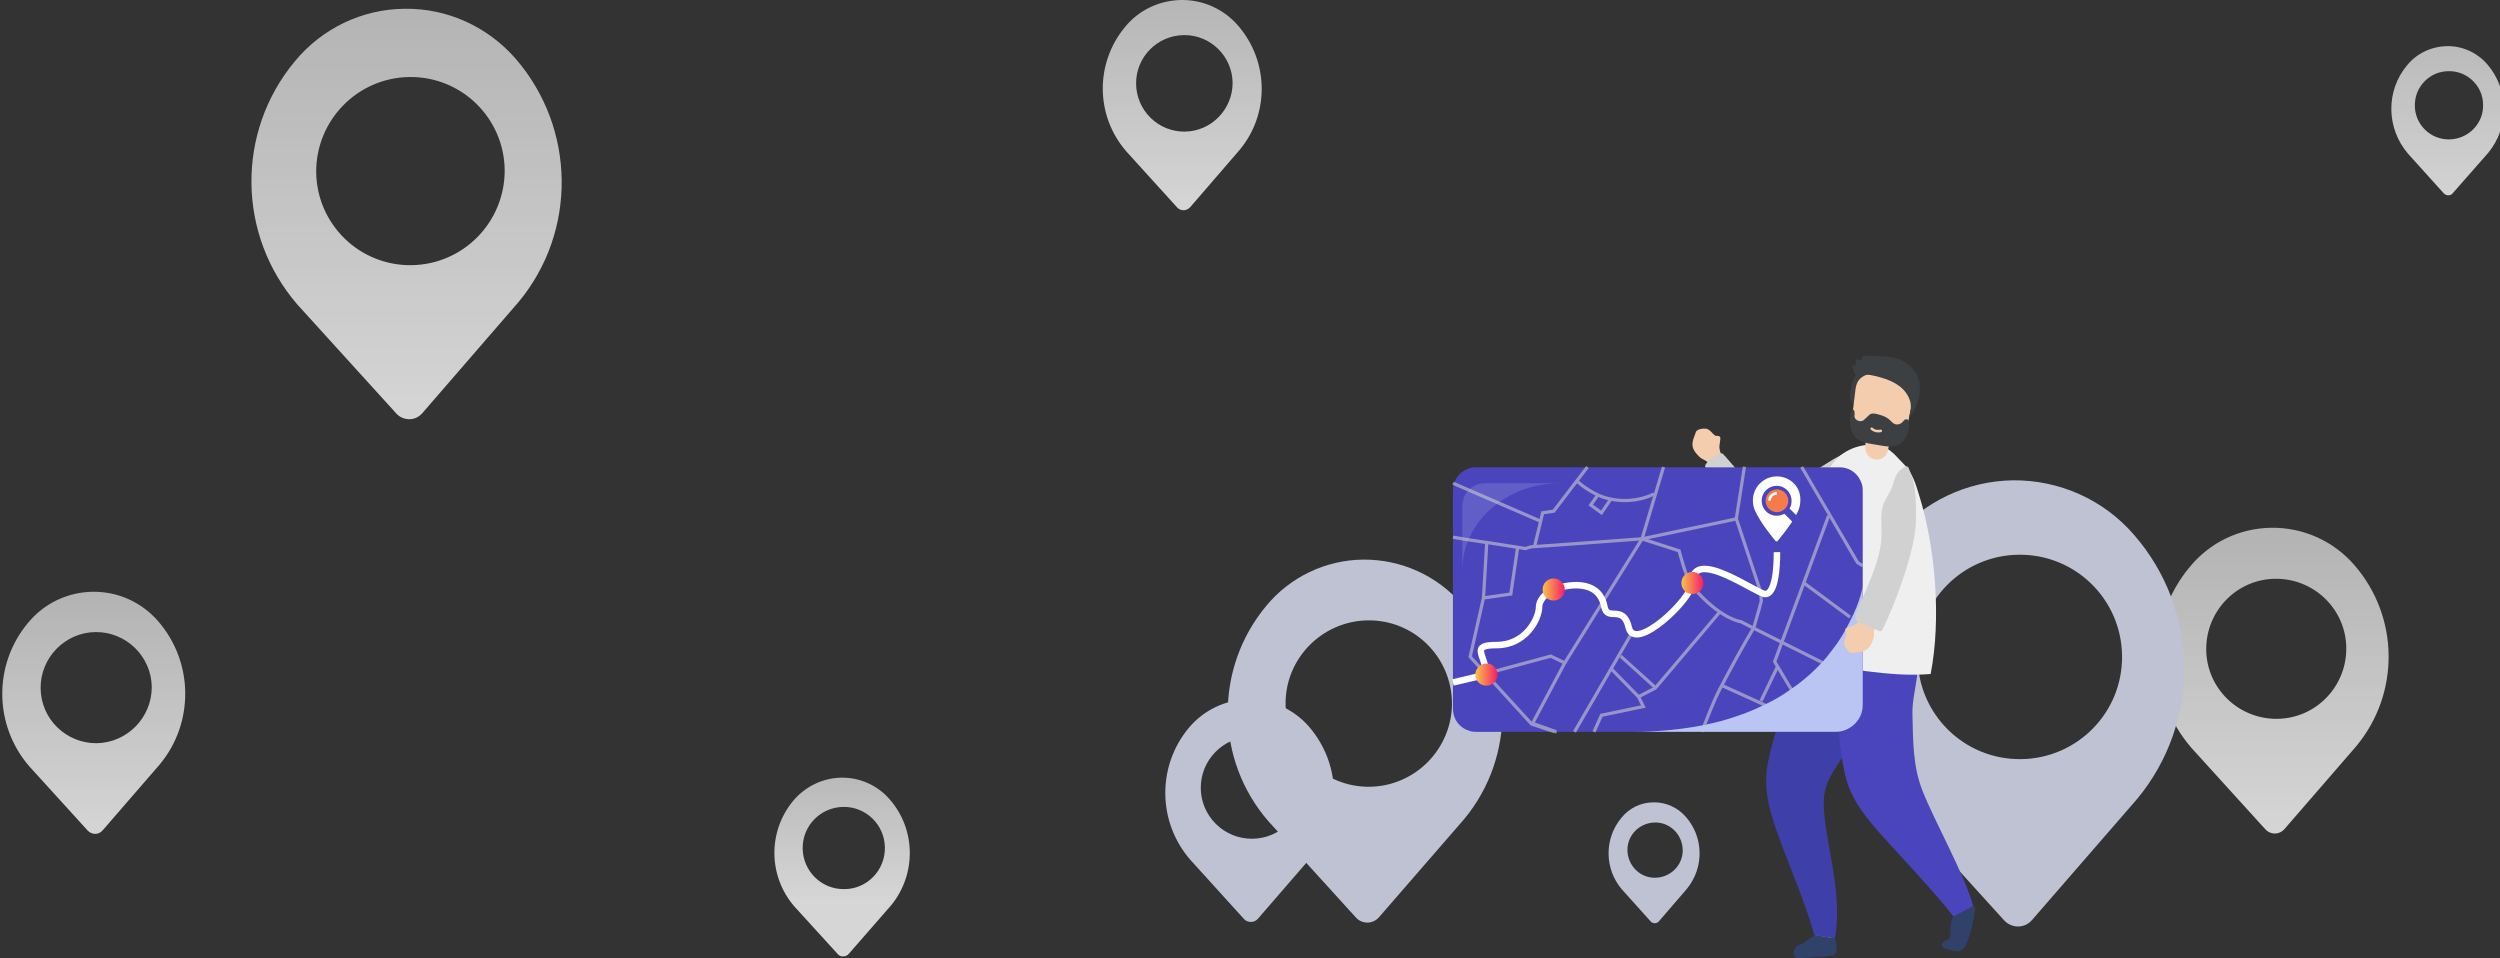 <?xml version="1.0" encoding="utf-8"?>
<!-- Generator: Adobe Illustrator 22.1.0, SVG Export Plug-In . SVG Version: 6.00 Build 0)  -->
<svg version="1.1" xmlns="http://www.w3.org/2000/svg" xmlns:xlink="http://www.w3.org/1999/xlink" x="0px" y="0px"
	 viewBox="0 0 769.3 294.9" style="enable-background:new 0 0 769.3 294.9;" xml:space="preserve">
<rect x="0" y="0" width="769.3" height="294.9" fill="#333333" stroke="none"/>
<style type="text/css">
	.st0{display:none;}
	.st1{opacity:0.8;}
	.st2{fill:#E1E6FB;}
	.st3{fill:#F4CDAF;}
	.st4{fill:#D1D1D1;}
	.st5{fill:#373791;}
	.st6{fill:#EFEFEF;}
	.st7{fill:#304269;}
	.st8{fill:#3F3FAA;}
	.st9{fill:#4B45BD;}
	.st10{fill:#DEDAE8;}
	.st11{fill:#BAC5F4;}
	.st12{fill:#3C4043;}
	.st13{fill:#FFFFFF;}
	.st14{fill:#F8F8FF;}
	.st15{fill:url(#SVGID_1_);}
	.st16{fill:url(#SVGID_2_);}
	.st17{fill:url(#SVGID_3_);}
	.st18{fill:url(#SVGID_4_);}
	.st19{fill:#F5F5FC;}
	.st20{fill:#F7F7F7;stroke:#E1E6FB;stroke-width:3;stroke-miterlimit:10;}
	.st21{fill:url(#SVGID_5_);}
	.st22{fill:url(#SVGID_6_);}
	.st23{fill:url(#SVGID_7_);}
	.st24{fill:url(#SVGID_8_);}
	.st25{fill:url(#SVGID_9_);}
	.st26{fill:#F7F7F7;}
	.st27{fill:url(#SVGID_10_);}
	.st28{fill:url(#SVGID_11_);}
	.st29{display:none;fill:#F7F7F7;}
	.st30{fill:url(#SVGID_12_);}
	.st31{fill:url(#SVGID_13_);}
	.st32{fill:url(#SVGID_14_);}
	.st33{fill:url(#SVGID_15_);}
	.st34{fill:url(#SVGID_16_);}
	.st35{fill:url(#SVGID_17_);}
	.st36{fill:#EAC5B0;}
	.st37{opacity:0.2;fill:#BAC5F4;}
	.st38{opacity:0.57;}
	.st39{fill:#E5E5E7;}
	.st40{fill:none;stroke:#D1D1D1;stroke-miterlimit:10;}
	.st41{fill:#47BEC4;}
	.st42{fill:none;stroke:#FFFFFF;stroke-width:2;stroke-miterlimit:10;}
	.st43{fill:#F77A4B;}
	.st44{fill:url(#SVGID_18_);}
	.st45{fill:url(#SVGID_19_);}
	.st46{fill:url(#SVGID_20_);}
	.st47{fill:url(#SVGID_21_);}
	.st48{fill:url(#SVGID_22_);}
	.st49{fill:url(#SVGID_23_);}
	.st50{fill:url(#SVGID_24_);}
	.st51{fill:url(#SVGID_25_);}
	.st52{fill:url(#SVGID_26_);}
	.st53{clip-path:url(#SVGID_28_);fill:#BAC5F4;}
	.st54{opacity:0.4;fill:#F1F2F2;}
	.st55{fill:#ACD9DD;}
	.st56{opacity:0.2;}
	.st57{fill:#FFFDF3;}
	.st58{fill:#232A35;}
	.st59{fill:#3B455A;}
	.st60{opacity:0.1;}
	.st61{fill:#000100;}
	.st62{fill:url(#SVGID_29_);}
	.st63{fill:url(#SVGID_30_);}
	.st64{fill:url(#SVGID_31_);}
	.st65{fill:url(#SVGID_32_);}
	.st66{fill:#BDBDBD;}
	.st67{fill:url(#SVGID_33_);}
	.st68{fill:#5A5A5C;}
	.st69{opacity:0.56;fill:url(#SVGID_34_);}
	.st70{opacity:0.66;fill:#FFFFFF;}
	.st71{fill:#C4DFE1;}
	.st72{fill:#33435A;}
	.st73{fill:#57859B;}
	.st74{fill:#427CCC;}
	.st75{fill:#FFBFA4;}
	.st76{fill:#141C2B;}
	.st77{fill:#BABCBC;}
	.st78{opacity:0.14;}
	.st79{fill:url(#SVGID_35_);}
	.st80{fill:url(#SVGID_36_);}
	.st81{fill:url(#SVGID_37_);}
	.st82{fill:url(#SVGID_38_);}
	.st83{fill:url(#SVGID_39_);}
	.st84{fill:url(#SVGID_40_);}
	.st85{display:inline;fill:url(#SVGID_41_);}
	.st86{display:inline;fill:url(#SVGID_42_);}
	.st87{display:inline;fill:url(#SVGID_43_);}
	.st88{display:inline;fill:url(#SVGID_44_);}
	.st89{display:inline;fill:url(#SVGID_45_);}
	.st90{display:inline;fill:url(#SVGID_46_);}
	.st91{fill:url(#SVGID_47_);}
	.st92{opacity:0.6;}
	.st93{fill:url(#SVGID_48_);}
	.st94{opacity:0.3;}
	.st95{fill:url(#SVGID_49_);}
	.st96{fill:url(#SVGID_50_);}
	.st97{fill:#DE937A;}
	.st98{fill:#28415A;}
	.st99{fill:#59595B;}
	.st100{fill:#39517C;}
	.st101{fill:#34383A;}
	.st102{fill:#F3CFC1;}
	.st103{fill:#FF6600;}
	.st104{fill:#D9E8F5;}
	.st105{fill:#F5CEB0;}
	.st106{fill:#F26101;}
	.st107{fill:#FFFFF2;}
	.st108{display:inline;}
	.st109{fill:#7DB5DB;}
	.st110{fill:#EFBFA5;}
	.st111{fill:#EACDB0;}
	.st112{fill:#4D4D4D;}
	.st113{display:inline;fill:#D8D8D8;stroke:#FFFFFF;stroke-miterlimit:10;}
	.st114{display:inline;fill:#BCBEC0;}
	.st115{display:inline;fill:#305399;}
	.st116{fill:#F0F1F1;}
	.st117{display:inline;opacity:0.1;fill:#000100;}
	.st118{display:inline;fill:#3B455A;}
	.st119{display:inline;fill:#7DB5DB;}
	.st120{fill:#98C7E2;}
	.st121{fill:#FFFDF0;}
	.st122{opacity:6.000000e-02;fill:#FFFFFF;}
	.st123{opacity:0.1;fill:#000100;}
	.st124{fill:url(#SVGID_51_);}
	.st125{fill:url(#SVGID_52_);}
	.st126{fill:url(#SVGID_53_);}
	.st127{fill:url(#SVGID_54_);}
	.st128{fill:url(#SVGID_55_);}
	.st129{fill:url(#SVGID_56_);}
	.st130{fill:url(#SVGID_57_);}
	.st131{fill:url(#SVGID_58_);}
	.st132{fill:#EAC1A4;}
	.st133{fill:#484F5B;}
	.st134{fill:#8CABEF;}
	.st135{fill:url(#SVGID_59_);}
	.st136{fill:url(#SVGID_60_);}
	.st137{fill:url(#SVGID_61_);}
	.st138{fill:url(#SVGID_62_);}
	.st139{fill:url(#SVGID_63_);}
	.st140{fill:url(#SVGID_64_);}
	.st141{fill:url(#SVGID_65_);}
	.st142{fill:url(#SVGID_66_);}
	.st143{fill:url(#SVGID_67_);}
	.st144{fill:url(#SVGID_68_);}
	.st145{fill:url(#SVGID_69_);}
	.st146{fill:url(#SVGID_70_);}
	.st147{fill:url(#SVGID_71_);}
	.st148{fill:url(#SVGID_72_);}
	.st149{fill:#BABCBE;}
	.st150{fill:#242449;}
	.st151{fill:#2F3787;}
	.st152{fill:#3D475B;}
	.st153{fill:#366362;}
	.st154{fill:#89B336;}
	.st155{fill:#96BD34;}
	.st156{opacity:7.000000e-02;}
	.st157{fill:#B5D381;}
	.st158{fill:#3B308A;}
	.st159{opacity:8.000000e-02;}
	.st160{fill:#F3E6DC;}
	.st161{fill:#92C59B;}
	.st162{fill:#88C9DA;}
	.st163{fill:#F9CD5B;}
	.st164{fill:#F6D5D5;}
	.st165{fill:#424DBF;}
	.st166{fill:#7EACF1;}
	.st167{fill:#F17187;}
	.st168{fill:#EAEAEA;}
	.st169{fill:#A0A2A6;}
	.st170{fill:#CE7361;}
	.st171{fill:#C7C8C9;}
	.st172{opacity:9.000000e-02;}
	.st173{opacity:0.15;}
	.st174{fill:#5B6475;}
	.st175{fill:#EDEDED;}
</style>
<g id="Слой_1" class="st0">
</g>
<g id="Слой_9">
	<g id="Слой_3__x28_копия2_x29_" class="st1">
	</g>
	<g id="Слой_10">
		<g id="Слой_11">
		</g>
		<g id="Слой_11__x28_копия_x29_">
			<g id="Слой_11_копия_2">
			</g>
			<g id="Слой_11_копия_3">
			</g>
		</g>
	</g>
</g>
<g id="poezdki">
	<g id="Слой_3__x28_копия_x29_" class="st1">
		<g>
			<linearGradient id="SVGID_1_" gradientUnits="userSpaceOnUse" x1="363.764" y1="65.551" x2="363.764" y2="-12.452">
				<stop  offset="0" style="stop-color:#FFFFFF"/>
				<stop  offset="1" style="stop-color:#CFCFCF"/>
			</linearGradient>
			<path class="st15" d="M381,7.9c-4.4-5.1-10.8-8-17.5-7.9c-6.7,0.1-13.1,3.1-17.3,8.3c-9.3,11.2-9.1,27.4,0.4,38.3l15.6,17.2
				c0.5,0.6,1.3,0.9,2,0.9c0.8,0,1.5-0.4,2-0.9l15.2-17.6C390.7,35.1,390.5,18.9,381,7.9z M364.6,40.5c-8.2,0.1-14.9-6.5-15-14.7
				c-0.1-8.2,6.5-14.9,14.7-15c8.2-0.1,14.9,6.5,15,14.7C379.3,33.6,372.8,40.4,364.6,40.5z"/>
		</g>
		<g>
			<linearGradient id="SVGID_2_" gradientUnits="userSpaceOnUse" x1="125.037" y1="132.218" x2="125.037" y2="-13.82">
				<stop  offset="0" style="stop-color:#FFFFFF"/>
				<stop  offset="1" style="stop-color:#CFCFCF"/>
			</linearGradient>
			<path class="st16" d="M158.7,18.1c-8.6-9.9-21.1-15.6-34.2-15.4c-13.1,0.1-25.5,6.1-33.8,16.2c-18.1,21.8-17.7,53.4,0.8,74.8
				l30.5,33.6c1,1.1,2.5,1.7,4,1.7s2.9-0.7,3.9-1.8l29.7-34.3C177.6,71.2,177.2,39.5,158.7,18.1z M126.6,81.6
				C110.6,81.8,97.5,69,97.3,53C97.2,37,110,23.9,126,23.7c16-0.2,29.1,12.6,29.3,28.6C155.4,68.3,142.6,81.4,126.6,81.6z"/>
		</g>
		<g>
			<linearGradient id="SVGID_3_" gradientUnits="userSpaceOnUse" x1="259.118" y1="324.885" x2="259.118" y2="226.108">
				<stop  offset="0.483" style="stop-color:#FFFFFF"/>
				<stop  offset="1" style="stop-color:#CFCFCF"/>
			</linearGradient>
			<path class="st17" d="M273.8,246c-3.7-4.3-9.2-6.8-14.9-6.7c-5.7,0.1-11.1,2.7-14.8,7.1c-7.9,9.5-7.7,23.3,0.4,32.6l13.3,14.6
				c0.4,0.5,1.1,0.8,1.7,0.7c0.7,0,1.3-0.3,1.7-0.8l13-14.9C282,269.1,281.9,255.3,273.8,246z M259.8,273.6
				c-7,0.1-12.7-5.5-12.8-12.5c-0.1-7,5.5-12.7,12.5-12.8c7-0.1,12.7,5.5,12.8,12.5C272.4,267.8,266.8,273.6,259.8,273.6z"/>
		</g>
		<g>
			<linearGradient id="SVGID_4_" gradientUnits="userSpaceOnUse" x1="28.843" y1="258.885" x2="28.843" y2="174.755">
				<stop  offset="0" style="stop-color:#FFFFFF"/>
				<stop  offset="1" style="stop-color:#CFCFCF"/>
			</linearGradient>
			<path class="st18" d="M48.7,191.2c-5.1-5.9-12.4-9.2-20.2-9.1c-7.7,0.1-15,3.6-19.9,9.6C-2.1,204.5-1.9,223.2,9,235.8l18,19.8
				c0.6,0.6,1.4,1,2.3,1c0.9,0,1.7-0.4,2.3-1.1l17.5-20.2C59.8,222.5,59.6,203.8,48.7,191.2z M29.8,228.7
				c-9.4,0.1-17.2-7.4-17.3-16.9c-0.1-9.4,7.5-17.2,16.9-17.3c9.4-0.1,17.2,7.5,17.3,16.9C46.7,220.8,39.2,228.5,29.8,228.7z"/>
		</g>
		<g>
			<linearGradient id="SVGID_5_" gradientUnits="userSpaceOnUse" x1="753.156" y1="64.885" x2="753.156" y2="-5.144">
				<stop  offset="0" style="stop-color:#FFFFFF"/>
				<stop  offset="1" style="stop-color:#CFCFCF"/>
			</linearGradient>
			<path class="st21" d="M765.4,19.8c-3.1-3.6-7.7-5.7-12.4-5.6c-4.8,0.1-9.3,2.2-12.3,5.9c-6.6,7.9-6.4,19.4,0.3,27.2L752,59.5
				c0.4,0.4,0.9,0.6,1.4,0.6c0.5,0,1.1-0.2,1.4-0.7L765.7,47C772.2,39.1,772.1,27.6,765.4,19.8z M753.7,42.9
				c-5.8,0.1-10.6-4.6-10.6-10.4c-0.1-5.8,4.6-10.6,10.4-10.6c5.8-0.1,10.6,4.6,10.6,10.4C764.2,38.1,759.5,42.8,753.7,42.9z"/>
		</g>
		<g>
			<linearGradient id="SVGID_6_" gradientUnits="userSpaceOnUse" x1="699.486" y1="256.885" x2="699.486" y2="153.242">
				<stop  offset="0" style="stop-color:#FFFFFF"/>
				<stop  offset="1" style="stop-color:#CFCFCF"/>
			</linearGradient>
			<path class="st22" d="M724.5,173.9c-6.4-7.4-15.7-11.6-25.5-11.5c-9.8,0.1-19,4.5-25.2,12.1c-13.5,16.2-13.2,39.8,0.6,55.7
				l22.7,25c0.7,0.8,1.8,1.3,2.9,1.3c1.1,0,2.2-0.5,2.9-1.3l22.1-25.5C738.6,213.4,738.3,189.8,724.5,173.9z M700.7,221.2
				c-11.9,0.1-21.7-9.4-21.8-21.3c-0.1-11.9,9.4-21.7,21.3-21.8c11.9-0.1,21.7,9.4,21.8,21.3C722.1,211.3,712.6,221.1,700.7,221.2z"
				/>
		</g>
		<g>
			<g>
				<path class="st2" d="M402.8,223.6c-4.7-5.4-11.5-8.5-18.6-8.4c-7.1,0.1-13.8,3.3-18.4,8.8c-9.8,11.8-9.6,29,0.5,40.6l16.5,18.2
					c0.5,0.6,1.3,0.9,2.2,0.9c0.8,0,1.6-0.4,2.1-1l16.1-18.6C413.1,252.4,412.9,235.3,402.8,223.6z M385.4,258.1
					c-8.7,0.1-15.8-6.9-15.9-15.5c-0.1-8.7,6.9-15.8,15.5-15.9c8.7-0.1,15.8,6.9,15.9,15.5C401.1,250.9,394.1,258,385.4,258.1z"/>
			</g>
		</g>
		<g>
			<g>
				<path class="st2" d="M518.8,251.4c-2.5-2.9-6.2-4.6-10-4.5c-3.9,0-7.5,1.8-9.9,4.8c-5.3,6.4-5.2,15.7,0.2,22l8.9,9.9
					c0.3,0.3,0.7,0.5,1.2,0.5c0.4,0,0.9-0.2,1.2-0.5l8.7-10.1C524.4,267,524.3,257.7,518.8,251.4z M509.4,270.1
					c-4.7,0.1-8.5-3.7-8.6-8.4c-0.1-4.7,3.7-8.5,8.4-8.6c4.7-0.1,8.5,3.7,8.6,8.4C517.9,266.2,514.1,270,509.4,270.1z"/>
			</g>
		</g>
		<g>
			<g>
				<path class="st2" d="M656.7,164.6c-9.3-10.8-22.9-16.9-37.2-16.8c-14.3,0.2-27.7,6.6-36.8,17.6c-19.6,23.7-19.3,58.1,0.9,81.3
					l33.1,36.5c1.1,1.2,2.7,1.9,4.3,1.9c1.6,0,3.2-0.7,4.3-2l32.3-37.2C677.3,222.2,676.9,187.8,656.7,164.6z M621.9,233.6
					c-17.4,0.2-31.6-13.7-31.8-31.1c-0.2-17.4,13.7-31.6,31.1-31.8c17.4-0.2,31.6,13.7,31.8,31.1
					C653.2,219.2,639.3,233.4,621.9,233.6z"/>
			</g>
		</g>
		<g>
			<g>
				<path class="st2" d="M449.8,185.9c-7.6-8.8-18.7-13.8-30.3-13.7c-11.6,0.1-22.6,5.4-29.9,14.3c-16,19.3-15.7,47.3,0.7,66.2
					l27,29.7c0.9,1,2.2,1.5,3.5,1.5c1.3,0,2.6-0.6,3.5-1.6l26.3-30.3C466.5,232.8,466.2,204.8,449.8,185.9z M421.5,242.1
					c-14.1,0.2-25.7-11.2-25.9-25.3c-0.2-14.1,11.2-25.7,25.3-25.9c14.2-0.2,25.7,11.2,25.9,25.3
					C446.9,230.3,435.6,241.9,421.5,242.1z"/>
			</g>
		</g>
	</g>
	<g id="Слой_8">
		<g>
			<g>
				<g>
					<g>
						<g>
							<polygon class="st36" points="563.9,279.6 564,288.7 558.6,288.8 558.5,278.7 							"/>
						</g>
					</g>
					<g>
						<g>
							<path class="st7" d="M558.6,287.7l6.1,1.1c0,0,0.5,2,0.5,2.6l-0.1,1.1c-0.1,0.9-0.7,1.6-1.6,1.6l-10,0.8
								c-0.9,0.1-1.6-0.6-1.6-1.5c0-1.2,0.7-2.3,1.9-2.7l0.6-0.2L558.6,287.7z"/>
						</g>
					</g>
				</g>
			</g>
			<path class="st8" d="M590.5,195c0-4.7-0.5-9.2-1.4-12.7c-0.1-0.3-0.3-0.5-0.7-0.5c-7.4-0.3-15.8,0.5-23.1,2
				c-7.3,1.5-11.9,3.1-11.9,11c-0.1,14.6-7,26.6-9.5,40.6c-1.4,8.2,1,15.5,3.8,23c2.9,8.1,8.5,21.1,10.6,29.4c0.4,0,6.3,1,6.3,1
				c2.8-14.1-3.6-31.4-3.4-42.2c0.1-8,6-12.1,9-19.6c3.2-8.3,7.9-5,13.3-9.8C588.7,212.5,590.5,203.5,590.5,195z"/>
			<g>
				<g>
					<g>
						<g>
							<g>
								<g>
									<polygon class="st36" points="602.7,270.9 606.3,279.3 601.6,281.9 597.4,272.1 									"/>
								</g>
							</g>
							<g>
								<g>
									<path class="st7" d="M601.4,281.6c0.2-0.2,0.4-0.4,0.6-0.6c0.6-0.4,5.4-3,5.8-1.8c0.1,0.2,0,0.4,0,0.6
										c-0.4,3.3-1.2,6.6-2.3,9.7c-0.5,1.3-1.2,2.8-2.6,3.2c-0.6,0.1-1.2,0-1.9-0.1c-0.9-0.2-1.8-0.5-2.6-0.8
										c-0.3-0.1-0.6-0.3-0.8-0.6c-0.3-0.6,0.2-1.3,0.8-1.6c0.6-0.3,1.3-0.5,1.6-1.2c0.1-0.3,0.1-0.6,0.2-0.9
										C600.4,285.2,600,283.1,601.4,281.6z"/>
								</g>
							</g>
						</g>
					</g>
					<g>
						<path class="st9" d="M567.7,238.1c1.8,8.1,6.8,13.9,12.2,19.9c5.1,5.6,16.7,18,21.2,24l6.1-3.2c-2.5-9.4-12.2-26.6-15.7-35.7
							c-2.9-7.5-2.8-15.2-3-23.3c-0.1-4,0.9-7.7,1.4-11.6c0.6-4.8,0.7-9.8,1.3-14.7c0.2-1.6,0.3-3.6-0.9-4.6c-0.6-0.5-1.3-0.7-2-0.8
							C561.7,182.9,564.3,222.7,567.7,238.1z"/>
					</g>
				</g>
			</g>
		</g>
		<g>
			<g>
				<path class="st3" d="M524.9,131.9c0.1,0,0.3,0,0.4,0.1c1.1,0.4,1.5,1.3,2.4,2c0.4,0.3,1.7-0.2,1.7,0.9c0,0.4-0.2,1.4-0.3,2.3
					c-0.1,1.3,0.6,3,1.4,4.2c3,4.8,7.3,8.7,11.7,12.4c0.2,0.2,0.5,0.4,0.8,0.5c0.6,0.1,1.1-0.2,1.6-0.6c2.2-1.5,4.6-2.9,7.1-3.9
					c2.2-1,4.6-1.8,7-1.7c2.4,0.1,4.9,1.2,6.1,3.2c0.9,1.6,1,3.6,0.3,5.2c-1.9,4.1-8.4,3.9-12.2,4.5c-3.6,0.6-7.2,0.9-10.9,1
					c-0.4,0-0.9,0-1.3-0.2c-0.4-0.2-0.8-0.5-1.1-0.9c-4.3-4.5-8.1-9.3-11.8-14.2c-1-1.3-1.2-3.1-2.2-4.3c-0.6-0.8-1.7-1-2.4-1.6
					c-0.7-0.6-1.6-1.6-2-2.4c-0.9-1.7-0.1-3.4,0.5-5c0.1-0.4,0.2-0.7,0.5-0.9c0.5-0.4,1.1-0.5,1.7-0.6
					C524.2,131.9,524.6,131.9,524.9,131.9z"/>
			</g>
			<g>
				<path class="st4" d="M543.1,153.8c1.1,0.2,20.2-12,21.1-12.5c3.3-1.8,6.7-3.7,10.4-4c8-0.6,12.8,8.8,6.8,14.5
					c-6.5,6.3-15.8,10.6-24.7,11.7c-0.2,0-14.5,0-16.7-1.1c-1.8-0.9-15.6-17.4-15.3-19s4.5-4.4,5.4-3.8
					C531.2,140.5,541.8,153.6,543.1,153.8z"/>
			</g>
		</g>
		<g>
			<path class="st6" d="M581.9,138.9c0.8,0.6,1.6,1.4,2.3,2.2c0.7,0.7,1.3,1.4,2,2.1c2.3,2.4,3.4,6,4.3,9
				c5.1,16.2,6.9,38.3,3.6,55.2c-12.5,1.1-27-2.1-39.5-3.8c-1.2-0.2-2.6-0.4-3.2-1.5c-0.4-0.6-0.4-1.4-0.4-2.2
				c0-10.7,2.3-22.2,4.4-32.8c0.9-4.5,2-8.9,3.4-13.2c1.5-4.6,3.2-9.5,6.7-13c3.8-3.7,10.9-5.5,15.6-2.6
				C581.4,138.5,581.7,138.7,581.9,138.9z"/>
		</g>
		<g>
			<path class="st12" d="M573.7,117.7c-1.1,1.5-1.8,3.3-2.2,5.2c-0.1,0.5-0.2,1.1-0.6,1.3c-0.5,0.3-0.2,1-0.5,0.5
				c-0.3-0.5-1.2-2.1-1.1-2.6c0.1-1.3,0.2-2.5,0.5-3.7c0.2-1.1,0.6-2.2,1.4-2.9c0.5-0.4,1.1-0.7,1.7-1c0.9-0.4,1.7-0.8,2.7-0.8
				c1.6-0.1,2.5,0.6,1,1.5C575.4,115.9,574.5,116.7,573.7,117.7z"/>
			<path class="st3" d="M576.7,141.3c2,0.5,4-0.8,4.3-2.9c0.2-1.3,0.5-2.5,1.2-3c0.7-0.6,1.7-0.6,2.5-1c1.5-0.8,2.1-2.9,2.5-4.7
				c0.3-1.6,0.7-3.2,1-4.8c0.4-1.7,0.7-3.6,0.1-5.2c-0.4-1-1.1-1.9-1.9-2.6c-3-2.5-7.2-3.2-11-2.1c-1.5,0.4-3,1.1-3.8,2.6
				c-0.4,0.8-0.6,1.8-0.7,2.8c-0.3,2.8-0.7,5.5-1,8.3c-0.1,0.7-0.2,1.3,0,2c0.4,2.1,2.5,3,4.3,3.5c-0.1,1.2-0.2,2.4-0.2,3.6
				C574,139.5,575.1,140.9,576.7,141.3L576.7,141.3z"/>
			<g>
				<path class="st12" d="M569.3,130.2c0.1,1.8,0.7,3.5,1.9,4.6c1.4,1.3,3.4,1.6,5.2,1.9c1,0.2,2,0.3,3,0.5c2.5,0.4,5.1,0.4,6.8-2.2
					c0.8-1.2,1.2-2.6,1.3-4.1c0-0.4,0-0.8-0.1-1.2c-0.1-0.4-0.4-0.7-0.8-0.7c-0.5,0-0.8,0.5-1.1,0.8c-0.7,0.8-1.9,1.1-2.8,0.5
					c-0.3-0.2-0.5-0.4-0.7-0.6c-0.1-0.1-0.2-0.2-0.3-0.3c-0.9-0.9-2-1.4-3.1-1.7c-1-0.3-2.5-0.8-3.3-0.1c-0.5,0.5-1,0.9-1.5,1.4
					c-0.2,0.2-0.4,0.4-0.7,0.5c-0.3,0.1-0.5,0.1-0.8,0.1c-0.7-0.1-1.4-0.5-1.6-1.2c-0.1-0.3,0-0.7,0-1c0-0.3,0-0.7-0.1-1
					c-0.6-1-1,0.4-1.1,0.9C569.3,128.4,569.2,129.3,569.3,130.2z M576.2,131.6c0.7,0.7,1.6,0.8,2.5,0.6c0.5-0.1,0.6,0.7,0.1,0.8
					c-1.1,0.2-2.2,0-3.1-0.8C575.3,132,575.8,131.3,576.2,131.6z"/>
			</g>
			<g>
				<path class="st12" d="M571.1,112.5c-0.1-0.7-0.1-1.4-0.1-2.1c0.6,0.3,1.3,0.5,1.9,0.4c0.1-0.4,0.1-0.8,0.2-1.2
					c0-0.3,4.5,0,4.8,0c3.4,0.2,6.5,0.3,9.2,2.5c2.4,1.9,3.7,4.4,3.7,7.5c0,2.9-1.3,6.6-3.3,8.8c0.1-0.8,0.6-2.5,0.5-3.3
					c0-0.7-0.1-1.5-0.4-2.2c-0.5-1.4-1.4-2.6-2.5-3.6c-1.8-1.5-4-2.5-6.2-3.1c-2-0.6-4.5-1.2-6.7-0.9c-1,0.1-1.2,0.4-1.7-0.7
					c-0.1-0.2-0.6-2.4-0.6-2.4C570.4,112.5,570.7,112.5,571.1,112.5z"/>
			</g>
		</g>
	</g>
	<g>
		<g>
			<g>
				<path class="st9" d="M573.2,150.8v67.3c0,1.8-0.6,3.4-1.7,4.6c-0.4,0.5-0.9,0.9-1.4,1.3l0,0c-1,0.6-2.1,1.1-3.3,1.2c0,0,0,0,0,0
					c-0.2,0-0.5,0-0.7,0H454.2c-0.8,0-1.6-0.1-2.3-0.4c-0.3-0.1-0.5-0.2-0.8-0.3c-2.1-1-3.6-3-3.9-5.3c0-0.3-0.1-0.7-0.1-1v-67.3
					c0-3.9,3.2-7.1,7.1-7.1h111.9c2.8,0,5.2,1.6,6.3,3.9c0.1,0.1,0.1,0.2,0.2,0.4c0,0,0,0,0,0C573,148.9,573.2,149.8,573.2,150.8z"
					/>
				<g>
					<path class="st37" d="M480.1,148.7h-23.2c-3.8,0-6.9,3.1-6.9,6.9v19.8C450,160.7,463.5,148.7,480.1,148.7z"/>
				</g>
			</g>
		</g>
		<g class="st38">
			<path class="st39" d="M452.2,227.7c0.1,0,0.2,0.1,0.3,0.1L452.2,227.7L452.2,227.7z"/>
			<polyline class="st40" points="456.5,184 464.9,182.8 467,168.5 			"/>
			<path class="st41" d="M452.4,227.8l-0.3-0.1v0C452.2,227.8,452.3,227.8,452.4,227.8z"/>
			<polyline class="st40" points="479,225.2 478.9,225.2 471.6,222.6 481.5,204 477.2,201.9 447.2,210 			"/>
			<polyline class="st40" points="534.2,159.7 505.3,165.8 481.5,204 			"/>
			<line class="st40" x1="502.2" y1="194.7" x2="484.5" y2="225.2"/>
			<polyline class="st40" points="488.5,143.7 485.2,148 478.1,157.3 474.7,157.8 474.1,160.4 472.2,168.2 			"/>
			<line class="st40" x1="511.9" y1="143.7" x2="505.3" y2="165.8"/>
			<path class="st40" d="M485,147.8c0,0,2.6,2.6,6.7,4.5c4.3,2,11.1,2.7,17.3-0.3"/>
			<polyline class="st40" points="495.6,153.7 492.8,157.8 489.5,155.4 491.7,152.3 			"/>
			<polyline class="st40" points="529.3,188.2 509.4,211.7 504.2,214.4 			"/>
			<polyline class="st40" points="573.2,174.1 571.6,173.1 554.4,143.7 			"/>
			<polyline class="st40" points="562.7,158.7 546.1,203.6 551.3,212.3 			"/>
			<line class="st40" x1="547" y1="205.1" x2="541.9" y2="215.7"/>
			<polyline class="st40" points="495.8,205.8 504.2,214.4 505.7,217.4 492.8,220.1 490.5,225.2 			"/>
			<polyline class="st40" points="457.2,166.9 457.3,167 457.5,167 456.5,184 452.4,202.1 471.3,222.8 478.5,225.2 			"/>
			<line class="st40" x1="498.7" y1="201.9" x2="509.3" y2="211.5"/>
			<path class="st40" d="M523.7,225.2c0.2-0.7,0.5-1.4,0.8-2.1c1.1-2.8,2.2-5.6,3.3-8.1c0.4-0.9,0.8-1.7,1.2-2.5l0.1-0.2l0.8-1.5
				c0.5-0.9,0.9-1.8,1.4-2.7c0,0,0,0,0,0c4.5-8.5,8.4-15,8.4-15v0l1.8-6.3l0-0.1v0l0.5-1.8l-0.2-2.7l-7.5-22.6l2.5-16"/>
			<polyline class="st40" points="530,211 530,211 543.2,217 543.3,217 			"/>
			<line class="st40" x1="447.1" y1="148.7" x2="474.1" y2="160.4"/>
			<path class="st40" d="M447.1,165.3l2.9,0.5l1.9,0.3l5.3,0.8l0.1,0l0.1,0l2.5,0.4l0.1,0l6.9,1.1c0,0,2.5,0.4,2.5,0.4
				c0,0,1.9-0.7,2.7-0.6c0.9,0,33-2.4,33.1-2.4l11.5,3.7c0,0,2.2,8.6,3.7,10.3c0,0,0,0,0,0c0,0.1,0.1,0.1,0.1,0.2
				c0.6,0.7,1.2,1.4,1.8,2.1c0.1,0.1,0.2,0.2,0.3,0.4c0,0,0,0,0,0c7.8,8.3,13.1,8.8,13.1,8.8l3.7,1.9l4.8,2.4l16.6,8.3"/>
			<line class="st40" x1="555.1" y1="179.4" x2="569.3" y2="189.9"/>
		</g>
		<g>
			<path class="st11" d="M573.2,180.4v36.5c0,2.2-0.8,4.1-2.2,5.6c-1.5,1.6-3.7,2.7-6.1,2.7h-62.7c8.3,0,15.7-0.8,22.2-2.1
				c0.3,0,0.6-0.1,0.9-0.2c3-0.6,5.8-1.4,8.5-2.3c1.2-0.4,2.3-0.8,3.4-1.2h0c2.1-0.8,4.1-1.7,5.9-2.6c2.7-1.3,5.2-2.7,7.4-4.3
				c0.9-0.6,1.8-1.3,2.7-1.9c2.9-2.2,5.4-4.5,7.5-6.8c0.1-0.1,0.1-0.1,0.2-0.2c0.8-0.9,1.6-1.8,2.3-2.8c0.7-0.9,1.4-1.8,2.1-2.8
				c1.6-2.3,2.9-4.6,3.9-6.7C572.5,185.2,573.2,180.4,573.2,180.4z"/>
		</g>
	</g>
	<g>
		<g>
			<g>
				<path class="st3" d="M567.6,198.6c-0.1-0.1-0.1-0.3-0.1-0.4c-0.1-1.2,0.5-1.9,0.7-3.1c0.1-0.5-0.9-1.5,0.1-1.9
					c0.4-0.2,1.4-0.4,2.2-0.8c1.2-0.5,2.4-1.9,3.1-3.1c1.4-2.4,2.5-10.3,6.1-10.5c8.3-0.4-2.2,13-2.8,14.4c-0.4,0.9-0.1,1.9-0.3,2.9
					c-0.2,0.9-0.7,2.1-1.3,2.9c-1.1,1.6-3,1.6-4.7,1.9c-0.4,0.1-0.7,0.1-1.1,0c-0.6-0.2-1-0.8-1.3-1.3
					C567.9,199.2,567.7,198.9,567.6,198.6z"/>
			</g>
		</g>
		<g>
			<path class="st4" d="M587.4,144.2c0.2,0.4,0.4,1.1,0.7,1.9c1.6,4,1.5,9.6,1.5,13.8c-0.1,9.1-6.2,25.4-10.2,33.6
				c-0.1,0.3-0.3,0.6-0.6,0.7c-0.3,0.1-0.6,0-0.9-0.2c-1.9-0.8-3.8-1.6-5.6-2.4c-0.4-0.2-0.8-0.4-1.1-0.7c-0.5-0.7-0.2-1.7,0.1-2.5
				c1.9-5.3,7.5-15,7.7-23.8c0.1-2.7-0.4-6.1,0.3-8.6c0.6-2.3,2.5-4.5,3.2-6.9c0.4-1.5,1.1-3.7,2.4-4.6
				C586.6,143.2,587.1,143.3,587.4,144.2z"/>
		</g>
	</g>
	<g>
		<path class="st42" d="M546.8,169.9c0,0,0.3,12.9-3.6,12.9c-2.6,0-22.5-14.8-22.5-3.4c0,4.9-17.7,21.6-19.5,13.7
			c-1.7-7.3-6.6-1.7-7.5-6.4c-1.7-8.9-12-6.8-15.7-5.2c-2.8,1.2-4.4,3.5-4.4,5.2c0,3.9-4.3,11.8-13,11.8c-8.6,0-3.3,3-3.3,9.1
			l-10.2,2.4"/>
		<g>
			<path class="st43" d="M550.3,154.1c0,1.9-1.6,3.5-3.5,3.5c-1.9,0-3.5-1.6-3.5-3.5c0-1.9,1.6-3.5,3.5-3.5
				C548.7,150.6,550.3,152.2,550.3,154.1z"/>
			<path class="st13" d="M544.1,154.1h0.8c0-1.1,0.9-1.9,1.9-1.9v-0.8C545.3,151.4,544.1,152.6,544.1,154.1z"/>
			<g>
				<path class="st13" d="M546.8,146.6c-4.1,0-7.4,3.3-7.4,7.4c0,1.1,0.2,2.1,0.6,3c1.8,4,5.4,8.3,6.4,9.5c0.1,0.1,0.2,0.1,0.3,0.1
					c0.1,0,0.2-0.1,0.3-0.1c0.7-0.9,2.7-3.3,4.5-6l-2.4-2.4c-0.7,0.4-1.5,0.6-2.4,0.6c-2.6,0-4.6-2.1-4.6-4.6c0-2.6,2.1-4.6,4.6-4.6
					c2.6,0,4.6,2.1,4.6,4.6c0,0.9-0.2,1.7-0.6,2.4l2,2c0.3-0.5,0.5-1,0.7-1.5c0.4-0.9,0.6-2,0.6-3
					C554.2,149.9,550.9,146.6,546.8,146.6z"/>
			</g>
		</g>
		<linearGradient id="SVGID_7_" gradientUnits="userSpaceOnUse" x1="453.978" y1="207.559" x2="460.806" y2="207.559">
			<stop  offset="1.376186e-03" style="stop-color:#F8C547"/>
			<stop  offset="1" style="stop-color:#F71D69"/>
		</linearGradient>
		<path class="st23" d="M460.8,207.6c0,1.9-1.5,3.4-3.4,3.4c-1.9,0-3.4-1.5-3.4-3.4c0-1.9,1.5-3.4,3.4-3.4
			C459.3,204.1,460.8,205.7,460.8,207.6z"/>
		<linearGradient id="SVGID_8_" gradientUnits="userSpaceOnUse" x1="474.663" y1="181.441" x2="481.491" y2="181.441">
			<stop  offset="1.376186e-03" style="stop-color:#F8C547"/>
			<stop  offset="1" style="stop-color:#F71D69"/>
		</linearGradient>
		<path class="st24" d="M481.5,181.4c0,1.9-1.5,3.4-3.4,3.4c-1.9,0-3.4-1.5-3.4-3.4c0-1.9,1.5-3.4,3.4-3.4
			C480,178,481.5,179.6,481.5,181.4z"/>
		<linearGradient id="SVGID_9_" gradientUnits="userSpaceOnUse" x1="517.348" y1="179.373" x2="524.176" y2="179.373">
			<stop  offset="1.376186e-03" style="stop-color:#F8C547"/>
			<stop  offset="1" style="stop-color:#F71D69"/>
		</linearGradient>
		<path class="st25" d="M524.2,179.4c0,1.9-1.5,3.4-3.4,3.4c-1.9,0-3.4-1.5-3.4-3.4s1.5-3.4,3.4-3.4
			C522.6,176,524.2,177.5,524.2,179.4z"/>
	</g>
</g>
<g id="auto">
	<g id="Слой_3">
		<g id="Слой_4">
		</g>
	</g>
</g>
<g id="nastroiki">
</g>
<g id="otzivi">
</g>
<g id="history">
	<g id="Слой_18">
	</g>
</g>
<g id="driver_x5F_history">
	<g id="Слой_21">
	</g>
	<g id="Слой_18__x28_копия_x29_">
	</g>
</g>
<g id="user_x5F_poezdki">
</g>
</svg>
